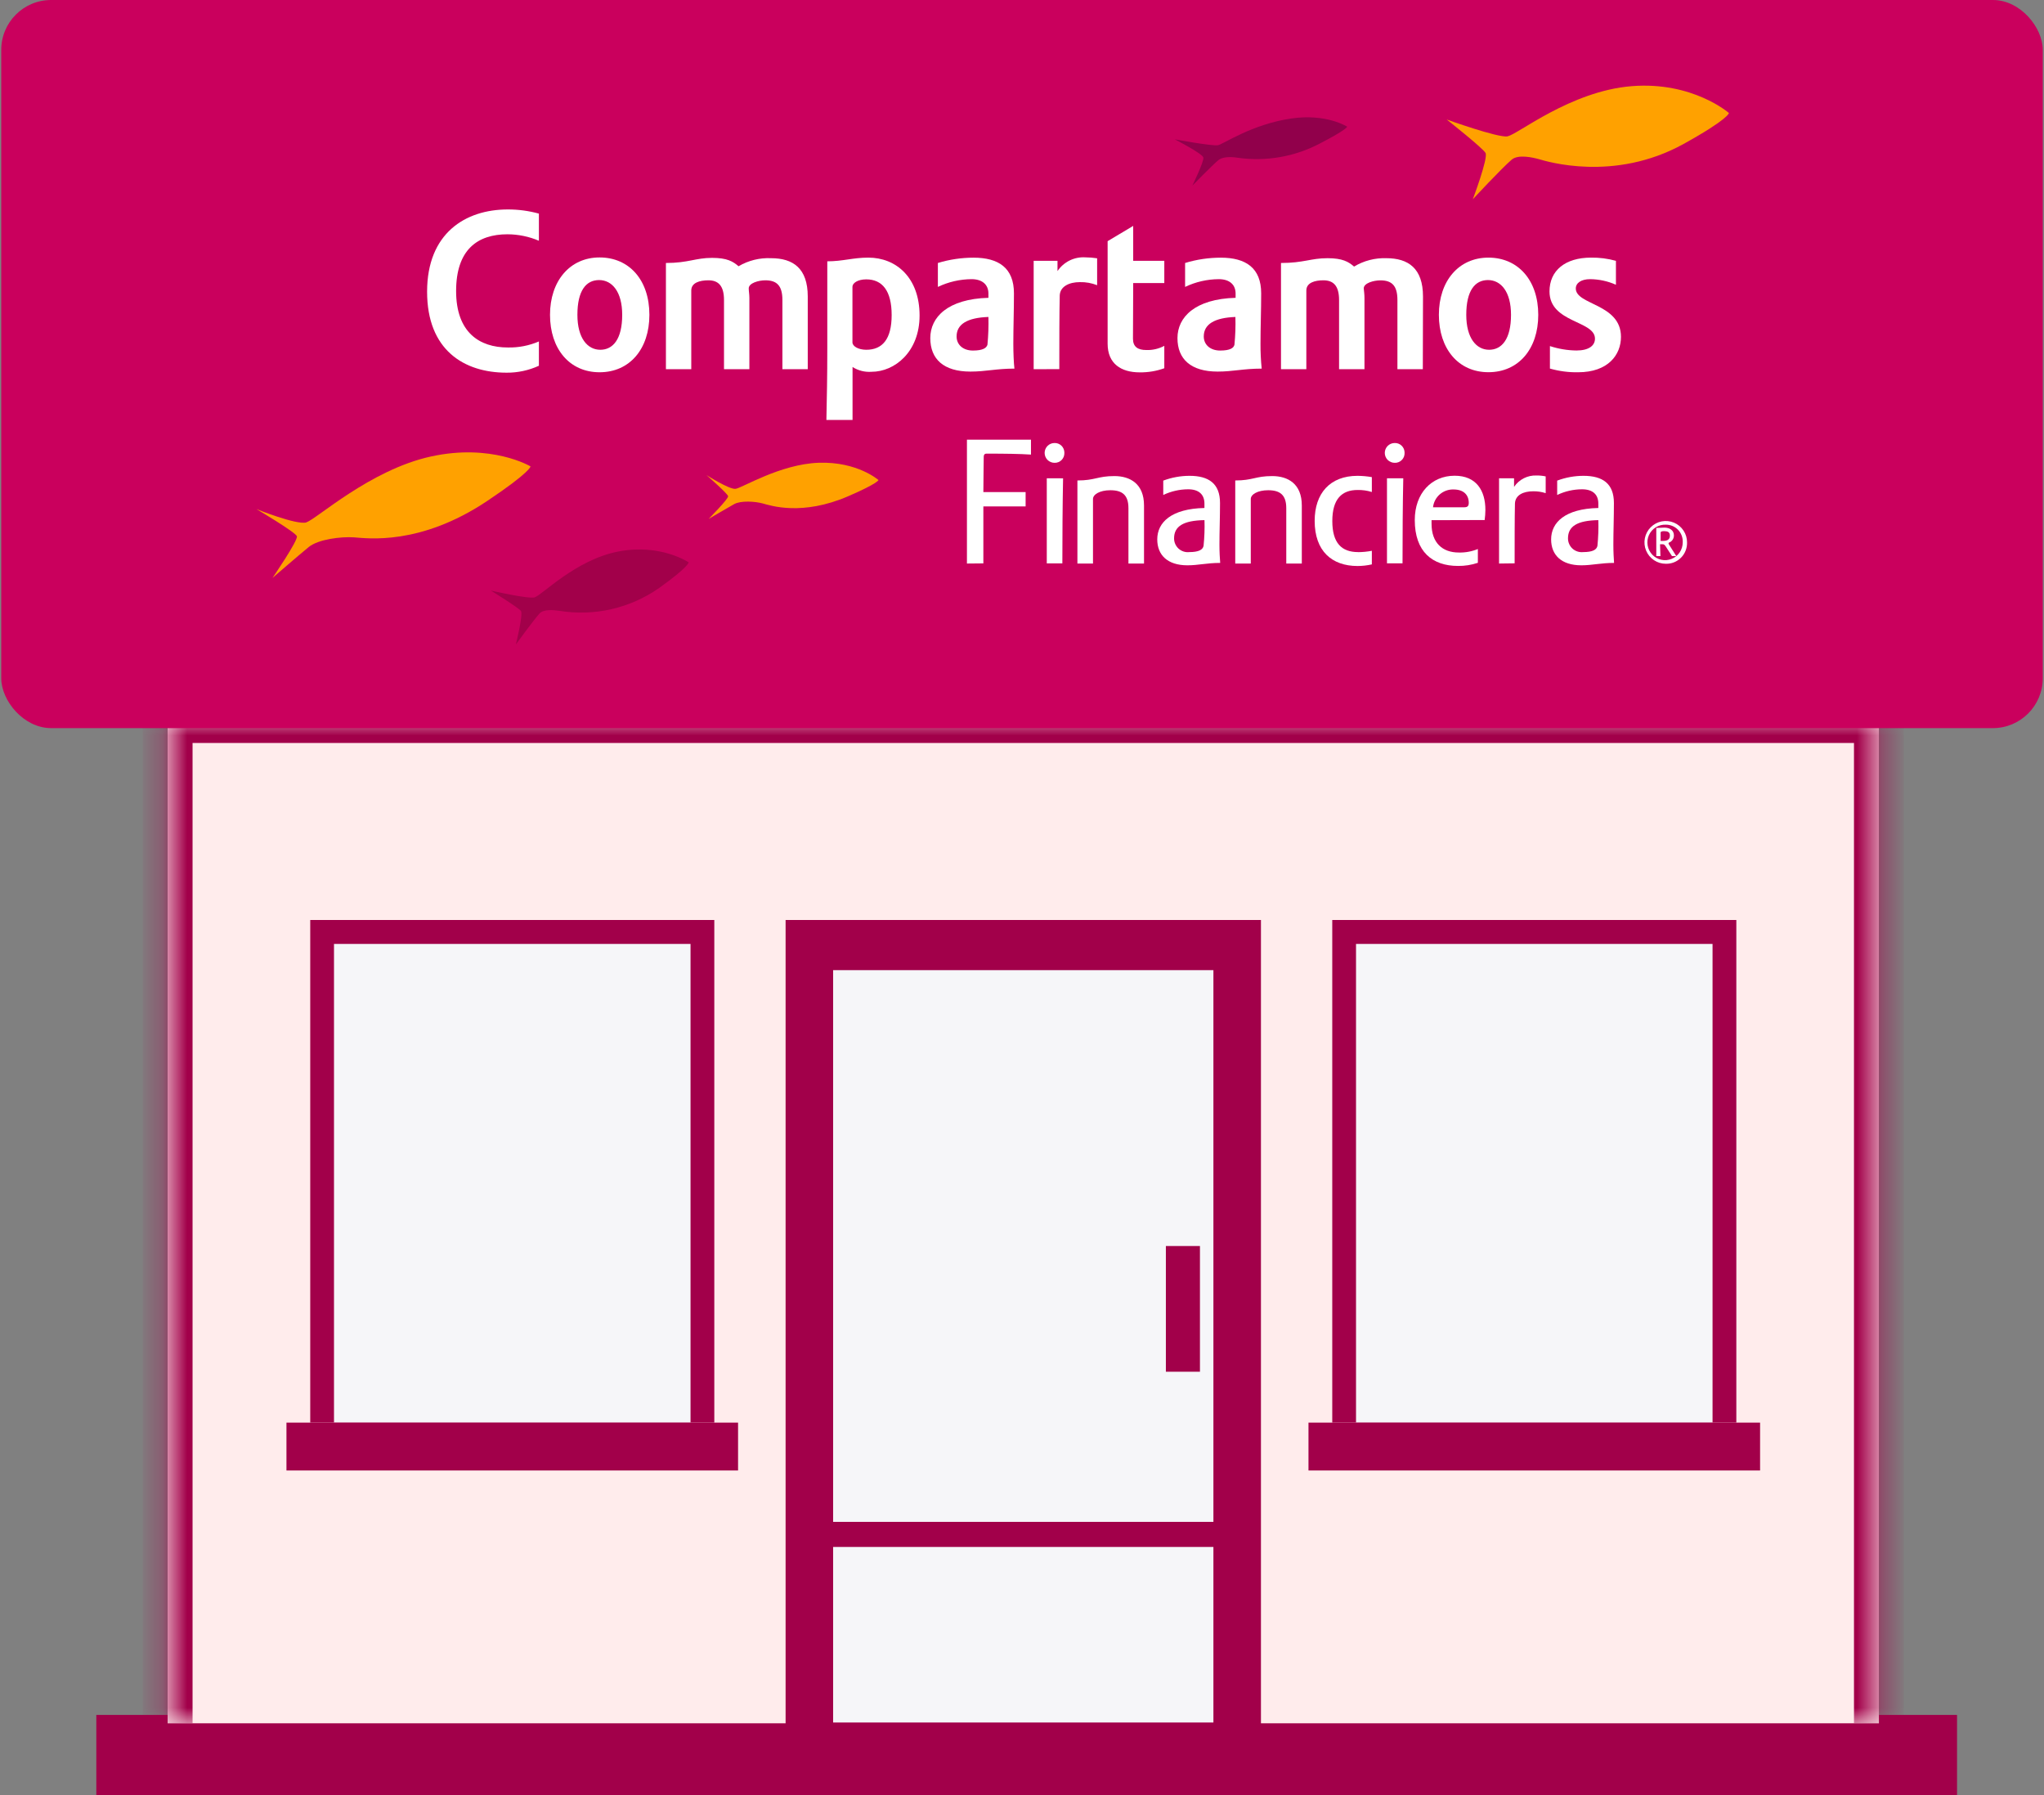 <svg width="82" height="72" viewBox="0 0 82 72" fill="none" xmlns="http://www.w3.org/2000/svg">
<rect x="0" y="0" width="82" height="72" fill="#808080" stroke="none"/>
<path d="M78.511 68.784H3.864V72H78.511V68.784Z" fill="#A2004A"/>
<mask id="path-2-inside-1_1441_2539" fill="white">
<path d="M6.725 28.8H75.377V69.12H6.725V28.8Z"/>
</mask>
<path d="M6.725 28.8H75.377V69.12H6.725V28.8Z" fill="#FFECEC"/>
<path d="M6.725 28.8V27.8H5.725V28.8H6.725ZM75.377 28.8H76.377V27.8H75.377V28.8ZM6.725 29.8H75.377V27.8H6.725V29.8ZM74.377 28.8V69.12H76.377V28.8H74.377ZM7.725 69.12V28.8H5.725V69.12H7.725Z" fill="#A2004A" mask="url(#path-2-inside-1_1441_2539)"/>
<rect x="12.446" y="36.9" width="16.21" height="20.16" fill="#A2004A"/>
<rect x="13.399" y="37.86" width="14.303" height="19.2" fill="#F6F6F9"/>
<rect x="11.492" y="57.06" width="18.117" height="1.92" fill="#A2004A"/>
<rect x="53.447" y="36.9" width="16.21" height="20.16" fill="#A2004A"/>
<rect x="54.4" y="37.86" width="14.303" height="19.2" fill="#F6F6F9"/>
<rect x="52.493" y="57.06" width="18.117" height="1.92" fill="#A2004A"/>
<rect x="31.516" y="36.9" width="19.07" height="34.2" fill="#A2004A"/>
<rect x="33.423" y="38.912" width="15.256" height="22.129" fill="#F6F6F9"/>
<rect x="33.423" y="62.047" width="15.256" height="7.041" fill="#F6F6F9"/>
<path d="M48.139 49.977H46.772V55.019H48.139V49.977Z" fill="#A2004A"/>
<rect x="0.05" width="81.9" height="29.204" rx="2" fill="#CA005D"/>
<path d="M48.861 5.824C48.63 5.868 47.13 5.588 47.13 5.588C47.13 5.588 48.248 6.164 48.276 6.321C48.305 6.478 47.835 7.444 47.835 7.444C47.835 7.444 48.63 6.63 48.873 6.427C49.045 6.281 49.385 6.285 49.637 6.325C50.779 6.491 51.943 6.289 52.963 5.749C54.039 5.193 54.045 5.082 54.045 5.082C54.045 5.082 53.219 4.544 51.801 4.753C50.22 4.984 49.094 5.776 48.861 5.824Z" fill="#91004B"/>
<path d="M21.465 23.959C21.19 24.034 19.691 23.687 19.691 23.687C19.691 23.687 20.803 24.372 20.899 24.506C20.995 24.64 20.695 25.849 20.695 25.849C20.695 25.849 21.39 24.89 21.65 24.6C21.817 24.427 22.224 24.468 22.43 24.498C23.836 24.729 25.275 24.401 26.444 23.583C27.646 22.722 27.627 22.556 27.627 22.556C27.627 22.556 26.499 21.789 24.792 22.123C23.086 22.457 21.734 23.879 21.455 23.955" fill="#A2004A"/>
<path d="M60.48 5.471C60.081 5.53 58.036 4.792 58.036 4.792C58.036 4.792 59.481 5.933 59.596 6.135C59.71 6.336 59.085 7.994 59.085 7.994C59.085 7.994 60.221 6.768 60.645 6.404C60.903 6.183 61.478 6.311 61.752 6.388C62.025 6.465 64.743 7.319 67.537 5.776C69.358 4.769 69.36 4.533 69.36 4.533C69.36 4.533 67.908 3.26 65.457 3.456C63.007 3.652 60.87 5.404 60.488 5.463" fill="#FFA100"/>
<path d="M12.293 20.954C11.895 21.066 10.288 20.419 10.288 20.419C10.288 20.419 11.853 21.344 11.91 21.507C11.968 21.67 10.932 23.18 10.932 23.18C10.932 23.18 11.966 22.284 12.39 21.937C12.772 21.63 13.676 21.517 14.204 21.553C14.731 21.59 16.849 21.895 19.54 20.097C21.3 18.92 21.283 18.707 21.283 18.707C21.283 18.707 19.729 17.775 17.285 18.31C14.84 18.846 12.688 20.833 12.293 20.947" fill="#FFA100"/>
<path d="M29.506 19.607C29.25 19.634 28.342 19.055 28.342 19.055C28.342 19.055 29.192 19.797 29.21 19.903C29.227 20.008 28.428 20.814 28.428 20.814C28.428 20.814 29.158 20.384 29.456 20.218C29.72 20.073 30.288 20.108 30.603 20.194C30.918 20.281 32.18 20.701 34.024 19.905C35.228 19.385 35.242 19.254 35.242 19.254C35.242 19.254 34.399 18.508 32.845 18.561C31.291 18.615 29.756 19.584 29.504 19.607" fill="#FFA100"/>
<path d="M21.619 14.67C21.213 14.856 20.771 14.951 20.324 14.948C18.613 14.948 17.134 14.039 17.134 11.7C17.134 9.361 18.663 8.401 20.371 8.401C20.793 8.4 21.213 8.456 21.619 8.568V9.656C21.221 9.487 20.793 9.399 20.36 9.397C19.158 9.397 18.298 10.011 18.298 11.673C18.298 13.335 19.236 13.937 20.371 13.937C20.8 13.947 21.225 13.864 21.619 13.695V14.67Z" fill="white"/>
<path d="M26.052 12.628C26.052 13.993 25.265 14.931 24.053 14.931C22.841 14.931 22.065 13.985 22.065 12.628C22.065 11.272 22.86 10.326 24.053 10.326C25.246 10.326 26.052 11.235 26.052 12.628ZM23.164 12.628C23.164 13.565 23.571 14.029 24.082 14.029C24.592 14.029 24.961 13.603 24.961 12.628C24.961 11.698 24.554 11.233 24.034 11.233C23.514 11.233 23.164 11.652 23.164 12.628Z" fill="white"/>
<path d="M32.405 14.808H31.388V12.034C31.388 11.458 31.166 11.243 30.7 11.243C30.434 11.243 30.037 11.354 30.037 11.567C30.037 11.671 30.063 11.801 30.063 11.951V14.808H29.045V12.034C29.045 11.458 28.815 11.243 28.418 11.243C28.074 11.243 27.732 11.337 27.732 11.652V14.808H26.715V10.548C27.613 10.548 27.9 10.343 28.565 10.343C29.167 10.343 29.406 10.485 29.628 10.679C30.023 10.447 30.476 10.335 30.933 10.356C31.812 10.356 32.405 10.758 32.405 11.892V14.808Z" fill="white"/>
<path d="M33.153 16.844C33.172 15.869 33.189 15.182 33.189 13.966V10.481C33.819 10.481 34.215 10.333 34.836 10.333C35.956 10.333 36.891 11.141 36.891 12.655C36.891 14.114 35.891 14.912 34.966 14.912C34.697 14.932 34.429 14.865 34.202 14.72V16.844H33.153ZM34.752 11.205C34.41 11.205 34.198 11.354 34.198 11.502V13.732C34.198 13.891 34.439 14.029 34.752 14.029C35.4 14.029 35.771 13.603 35.771 12.636C35.771 11.669 35.4 11.205 34.752 11.205Z" fill="white"/>
<path d="M39.653 11.941V11.773C39.653 11.421 39.41 11.197 38.978 11.197C38.51 11.2 38.048 11.306 37.625 11.508V10.548C38.089 10.407 38.572 10.335 39.058 10.335C40.058 10.335 40.677 10.744 40.677 11.765C40.677 12.481 40.652 13.108 40.652 13.791C40.652 14.154 40.669 14.559 40.696 14.785C39.956 14.785 39.559 14.904 38.93 14.904C37.856 14.904 37.321 14.403 37.321 13.561C37.321 12.719 38.024 11.991 39.653 11.945V11.941ZM39.653 12.713C38.808 12.742 38.376 13.002 38.376 13.494C38.376 13.826 38.634 14.06 39.031 14.06C39.429 14.06 39.576 13.958 39.614 13.826C39.65 13.456 39.662 13.084 39.653 12.713Z" fill="white"/>
<path d="M41.468 14.808V10.462H42.424V10.873C42.547 10.691 42.714 10.545 42.91 10.448C43.106 10.352 43.324 10.308 43.542 10.322C43.7 10.323 43.858 10.336 44.014 10.36V11.439C43.793 11.352 43.556 11.31 43.319 11.316C42.902 11.316 42.533 11.483 42.514 11.845C42.497 12.58 42.497 13.703 42.497 14.806L41.468 14.808Z" fill="white"/>
<path d="M45.461 10.462H46.709V11.354H45.461C45.461 12.273 45.452 12.905 45.452 13.584C45.452 13.908 45.643 14.039 45.987 14.039C46.238 14.048 46.487 13.99 46.709 13.872V14.77C46.393 14.884 46.058 14.94 45.721 14.935C44.98 14.935 44.435 14.593 44.435 13.784V9.673L45.461 9.061V10.462Z" fill="white"/>
<path d="M49.569 11.941V11.773C49.569 11.421 49.33 11.197 48.894 11.197C48.426 11.2 47.965 11.306 47.543 11.508V10.548C48.008 10.406 48.492 10.335 48.978 10.335C49.976 10.335 50.595 10.744 50.595 11.765C50.595 12.481 50.568 13.108 50.568 13.791C50.566 14.123 50.582 14.455 50.616 14.785C49.874 14.785 49.469 14.904 48.848 14.904C47.774 14.904 47.237 14.403 47.237 13.561C47.237 12.719 47.942 11.991 49.569 11.945V11.941ZM49.569 12.713C48.728 12.742 48.292 13.002 48.292 13.494C48.292 13.826 48.552 14.06 48.949 14.06C49.347 14.06 49.494 13.958 49.523 13.826C49.559 13.456 49.572 13.084 49.561 12.713" fill="white"/>
<path d="M57.08 14.808H56.061V12.034C56.061 11.458 55.839 11.245 55.377 11.245C55.107 11.245 54.71 11.354 54.71 11.567C54.719 11.671 54.739 11.801 54.739 11.951V14.808H53.72V12.034C53.72 11.458 53.489 11.243 53.091 11.243C52.749 11.243 52.407 11.337 52.407 11.652V14.808H51.39V10.548C52.302 10.548 52.583 10.356 53.257 10.356C53.857 10.356 54.098 10.498 54.322 10.692C54.712 10.457 55.161 10.341 55.616 10.356C56.493 10.356 57.087 10.758 57.087 11.892L57.08 14.808Z" fill="white"/>
<path d="M61.711 12.627C61.711 13.993 60.924 14.929 59.712 14.929C58.5 14.929 57.724 13.983 57.724 12.627C57.724 11.27 58.519 10.333 59.712 10.333C60.904 10.333 61.711 11.245 61.711 12.627ZM58.823 12.627C58.823 13.565 59.23 14.029 59.739 14.029C60.247 14.029 60.618 13.603 60.618 12.627C60.618 11.698 60.211 11.233 59.693 11.233C59.175 11.233 58.823 11.652 58.823 12.627Z" fill="white"/>
<path d="M63.827 10.333C64.165 10.328 64.501 10.371 64.827 10.462V11.421C64.5 11.276 64.148 11.2 63.791 11.197C63.439 11.197 63.217 11.347 63.217 11.571C63.217 12.239 65.029 12.174 65.029 13.511C65.029 14.234 64.511 14.931 63.309 14.931C62.927 14.938 62.547 14.888 62.179 14.783V13.881C62.523 13.994 62.882 14.054 63.244 14.058C63.735 14.058 63.986 13.866 63.986 13.584C63.986 12.849 62.162 12.96 62.162 11.688C62.162 10.853 62.791 10.333 63.827 10.333Z" fill="white"/>
<path d="M38.791 22.603V17.635H41.36V18.233C40.918 18.203 40.331 18.195 39.569 18.195C39.502 18.195 39.465 18.239 39.465 18.314C39.465 18.61 39.45 19.139 39.45 19.736H41.145V20.311H39.45V22.597L38.791 22.603Z" fill="white"/>
<path d="M42.7 18.159C42.702 18.212 42.694 18.265 42.676 18.315C42.657 18.365 42.628 18.41 42.591 18.449C42.553 18.487 42.509 18.517 42.459 18.536C42.41 18.556 42.357 18.565 42.304 18.563C42.199 18.563 42.098 18.521 42.024 18.447C41.95 18.373 41.908 18.271 41.908 18.166C41.908 18.061 41.95 17.96 42.024 17.885C42.098 17.811 42.199 17.769 42.304 17.769C42.355 17.767 42.406 17.776 42.454 17.794C42.502 17.813 42.546 17.841 42.583 17.877C42.62 17.912 42.649 17.955 42.669 18.003C42.689 18.05 42.7 18.101 42.7 18.153V18.159ZM42.648 19.185C42.627 20.215 42.619 21.534 42.619 22.597H41.994V19.183L42.648 19.185Z" fill="white"/>
<path d="M43.848 20.014V22.603H43.223V19.271C43.936 19.271 44.032 19.095 44.707 19.095C45.337 19.095 45.895 19.404 45.895 20.273V22.603H45.27V20.384C45.27 19.853 45.022 19.663 44.544 19.663C44.12 19.663 43.848 19.832 43.848 20.014Z" fill="white"/>
<path d="M48.319 20.377V20.2C48.319 19.832 48.091 19.625 47.667 19.625C47.321 19.626 46.98 19.704 46.667 19.853V19.277C47.005 19.15 47.363 19.085 47.724 19.085C48.489 19.085 48.944 19.394 48.944 20.175C48.944 20.766 48.921 21.296 48.921 21.849C48.921 22.144 48.936 22.386 48.951 22.578C48.414 22.578 48.078 22.674 47.636 22.674C46.837 22.674 46.426 22.261 46.426 21.634C46.426 20.956 46.985 20.404 48.319 20.375V20.377ZM48.319 20.862C47.468 20.876 47.101 21.112 47.101 21.591C47.1 21.669 47.116 21.747 47.147 21.818C47.179 21.889 47.224 21.953 47.282 22.006C47.34 22.058 47.408 22.097 47.482 22.121C47.556 22.145 47.634 22.153 47.711 22.144C48.093 22.144 48.254 22.048 48.284 21.893C48.319 21.55 48.332 21.206 48.321 20.862" fill="white"/>
<path d="M50.178 20.014V22.603H49.555V19.271C50.266 19.271 50.362 19.095 51.038 19.095C51.669 19.095 52.225 19.404 52.225 20.273V22.603H51.602V20.384C51.602 19.853 51.354 19.663 50.876 19.663C50.45 19.663 50.178 19.832 50.178 20.014Z" fill="white"/>
<path d="M54.484 22.146C54.669 22.145 54.853 22.127 55.035 22.092V22.637C54.847 22.68 54.654 22.701 54.462 22.702C53.428 22.702 52.741 22.1 52.741 20.891C52.741 19.793 53.351 19.085 54.462 19.085C54.654 19.087 54.846 19.104 55.035 19.137V19.734C54.849 19.676 54.656 19.649 54.462 19.653C53.838 19.653 53.449 20.006 53.449 20.899C53.449 21.791 53.831 22.144 54.483 22.144" fill="white"/>
<path d="M56.348 18.159C56.351 18.212 56.342 18.265 56.324 18.316C56.305 18.366 56.276 18.411 56.238 18.449C56.201 18.488 56.156 18.517 56.106 18.537C56.056 18.557 56.003 18.566 55.95 18.563C55.845 18.563 55.745 18.521 55.67 18.447C55.596 18.373 55.554 18.271 55.554 18.166C55.554 18.061 55.596 17.96 55.67 17.885C55.745 17.811 55.845 17.769 55.95 17.769C56.002 17.767 56.053 17.775 56.101 17.794C56.149 17.812 56.193 17.84 56.23 17.876C56.267 17.912 56.297 17.955 56.317 18.002C56.337 18.05 56.348 18.101 56.348 18.153V18.159ZM56.296 19.183C56.273 20.214 56.266 21.532 56.266 22.595H55.642V19.183H56.296Z" fill="white"/>
<path d="M57.43 20.864C57.427 20.913 57.427 20.961 57.43 21.01C57.43 21.777 57.87 22.161 58.523 22.161C58.785 22.168 59.045 22.12 59.288 22.021V22.574C59.03 22.66 58.76 22.703 58.489 22.699C57.468 22.699 56.757 22.133 56.757 20.858C56.757 19.782 57.432 19.081 58.357 19.081C59.228 19.081 59.59 19.678 59.59 20.452C59.589 20.588 59.579 20.724 59.561 20.858L57.43 20.864ZM58.752 20.346C58.877 20.346 58.923 20.288 58.923 20.169C58.923 19.853 58.722 19.632 58.311 19.632C58.11 19.626 57.914 19.696 57.761 19.828C57.609 19.96 57.512 20.145 57.489 20.346H58.752Z" fill="white"/>
<path d="M60.138 22.603V19.183H60.74V19.529C60.839 19.381 60.974 19.262 61.132 19.182C61.29 19.102 61.465 19.064 61.642 19.072C61.766 19.07 61.889 19.082 62.009 19.108V19.78C61.848 19.728 61.679 19.703 61.51 19.705C61.115 19.705 60.792 19.853 60.776 20.192C60.763 20.789 60.763 21.687 60.763 22.595L60.138 22.603Z" fill="white"/>
<path d="M64.121 20.377V20.2C64.121 19.832 63.894 19.625 63.468 19.625C63.123 19.626 62.782 19.704 62.47 19.853V19.277C62.808 19.15 63.166 19.085 63.527 19.085C64.292 19.085 64.746 19.394 64.746 20.175C64.746 20.766 64.724 21.296 64.724 21.849C64.724 22.144 64.739 22.386 64.752 22.578C64.217 22.578 63.879 22.674 63.439 22.674C62.64 22.674 62.227 22.261 62.227 21.634C62.227 20.956 62.785 20.404 64.121 20.375V20.377ZM64.121 20.862C63.271 20.876 62.904 21.112 62.904 21.591C62.903 21.669 62.919 21.746 62.95 21.817C62.981 21.889 63.027 21.953 63.084 22.005C63.142 22.057 63.209 22.096 63.283 22.12C63.357 22.144 63.435 22.152 63.512 22.144C63.894 22.144 64.055 22.048 64.085 21.893C64.119 21.55 64.132 21.206 64.121 20.862Z" fill="white"/>
<path d="M66.828 22.612C66.659 22.613 66.493 22.562 66.353 22.468C66.212 22.374 66.102 22.24 66.037 22.083C65.972 21.926 65.955 21.753 65.988 21.587C66.021 21.42 66.103 21.267 66.223 21.147C66.343 21.027 66.495 20.946 66.661 20.913C66.827 20.88 66.999 20.898 67.155 20.963C67.311 21.028 67.445 21.139 67.538 21.281C67.632 21.422 67.681 21.588 67.68 21.758C67.683 21.871 67.663 21.984 67.621 22.089C67.58 22.194 67.517 22.289 67.437 22.369C67.357 22.449 67.262 22.512 67.157 22.554C67.053 22.596 66.941 22.615 66.828 22.612ZM66.828 21.044C66.687 21.038 66.547 21.075 66.426 21.149C66.306 21.224 66.21 21.333 66.151 21.462C66.093 21.591 66.075 21.735 66.099 21.875C66.122 22.016 66.187 22.145 66.285 22.248C66.383 22.351 66.509 22.422 66.647 22.451C66.786 22.482 66.93 22.469 67.061 22.416C67.193 22.364 67.305 22.273 67.385 22.155C67.464 22.037 67.506 21.898 67.507 21.756C67.512 21.664 67.498 21.572 67.466 21.485C67.434 21.398 67.385 21.319 67.322 21.252C67.258 21.186 67.181 21.133 67.096 21.097C67.011 21.061 66.92 21.043 66.828 21.044ZM66.612 22.305H66.446V21.177C66.568 21.177 66.637 21.162 66.771 21.162C66.987 21.162 67.153 21.271 67.153 21.476C67.153 21.54 67.134 21.602 67.098 21.654C67.061 21.706 67.01 21.745 66.95 21.766C66.946 21.769 66.943 21.773 66.941 21.778C66.939 21.783 66.937 21.788 66.937 21.793C66.938 21.805 66.941 21.817 66.947 21.827L67.249 22.305H67.076L66.828 21.921C66.778 21.849 66.754 21.829 66.7 21.829H66.597L66.612 22.305ZM66.721 21.695C66.912 21.695 66.992 21.622 66.992 21.48C66.992 21.338 66.897 21.304 66.757 21.304C66.668 21.304 66.624 21.327 66.62 21.35C66.62 21.476 66.62 21.597 66.62 21.695H66.721Z" fill="white"/>
</svg>
